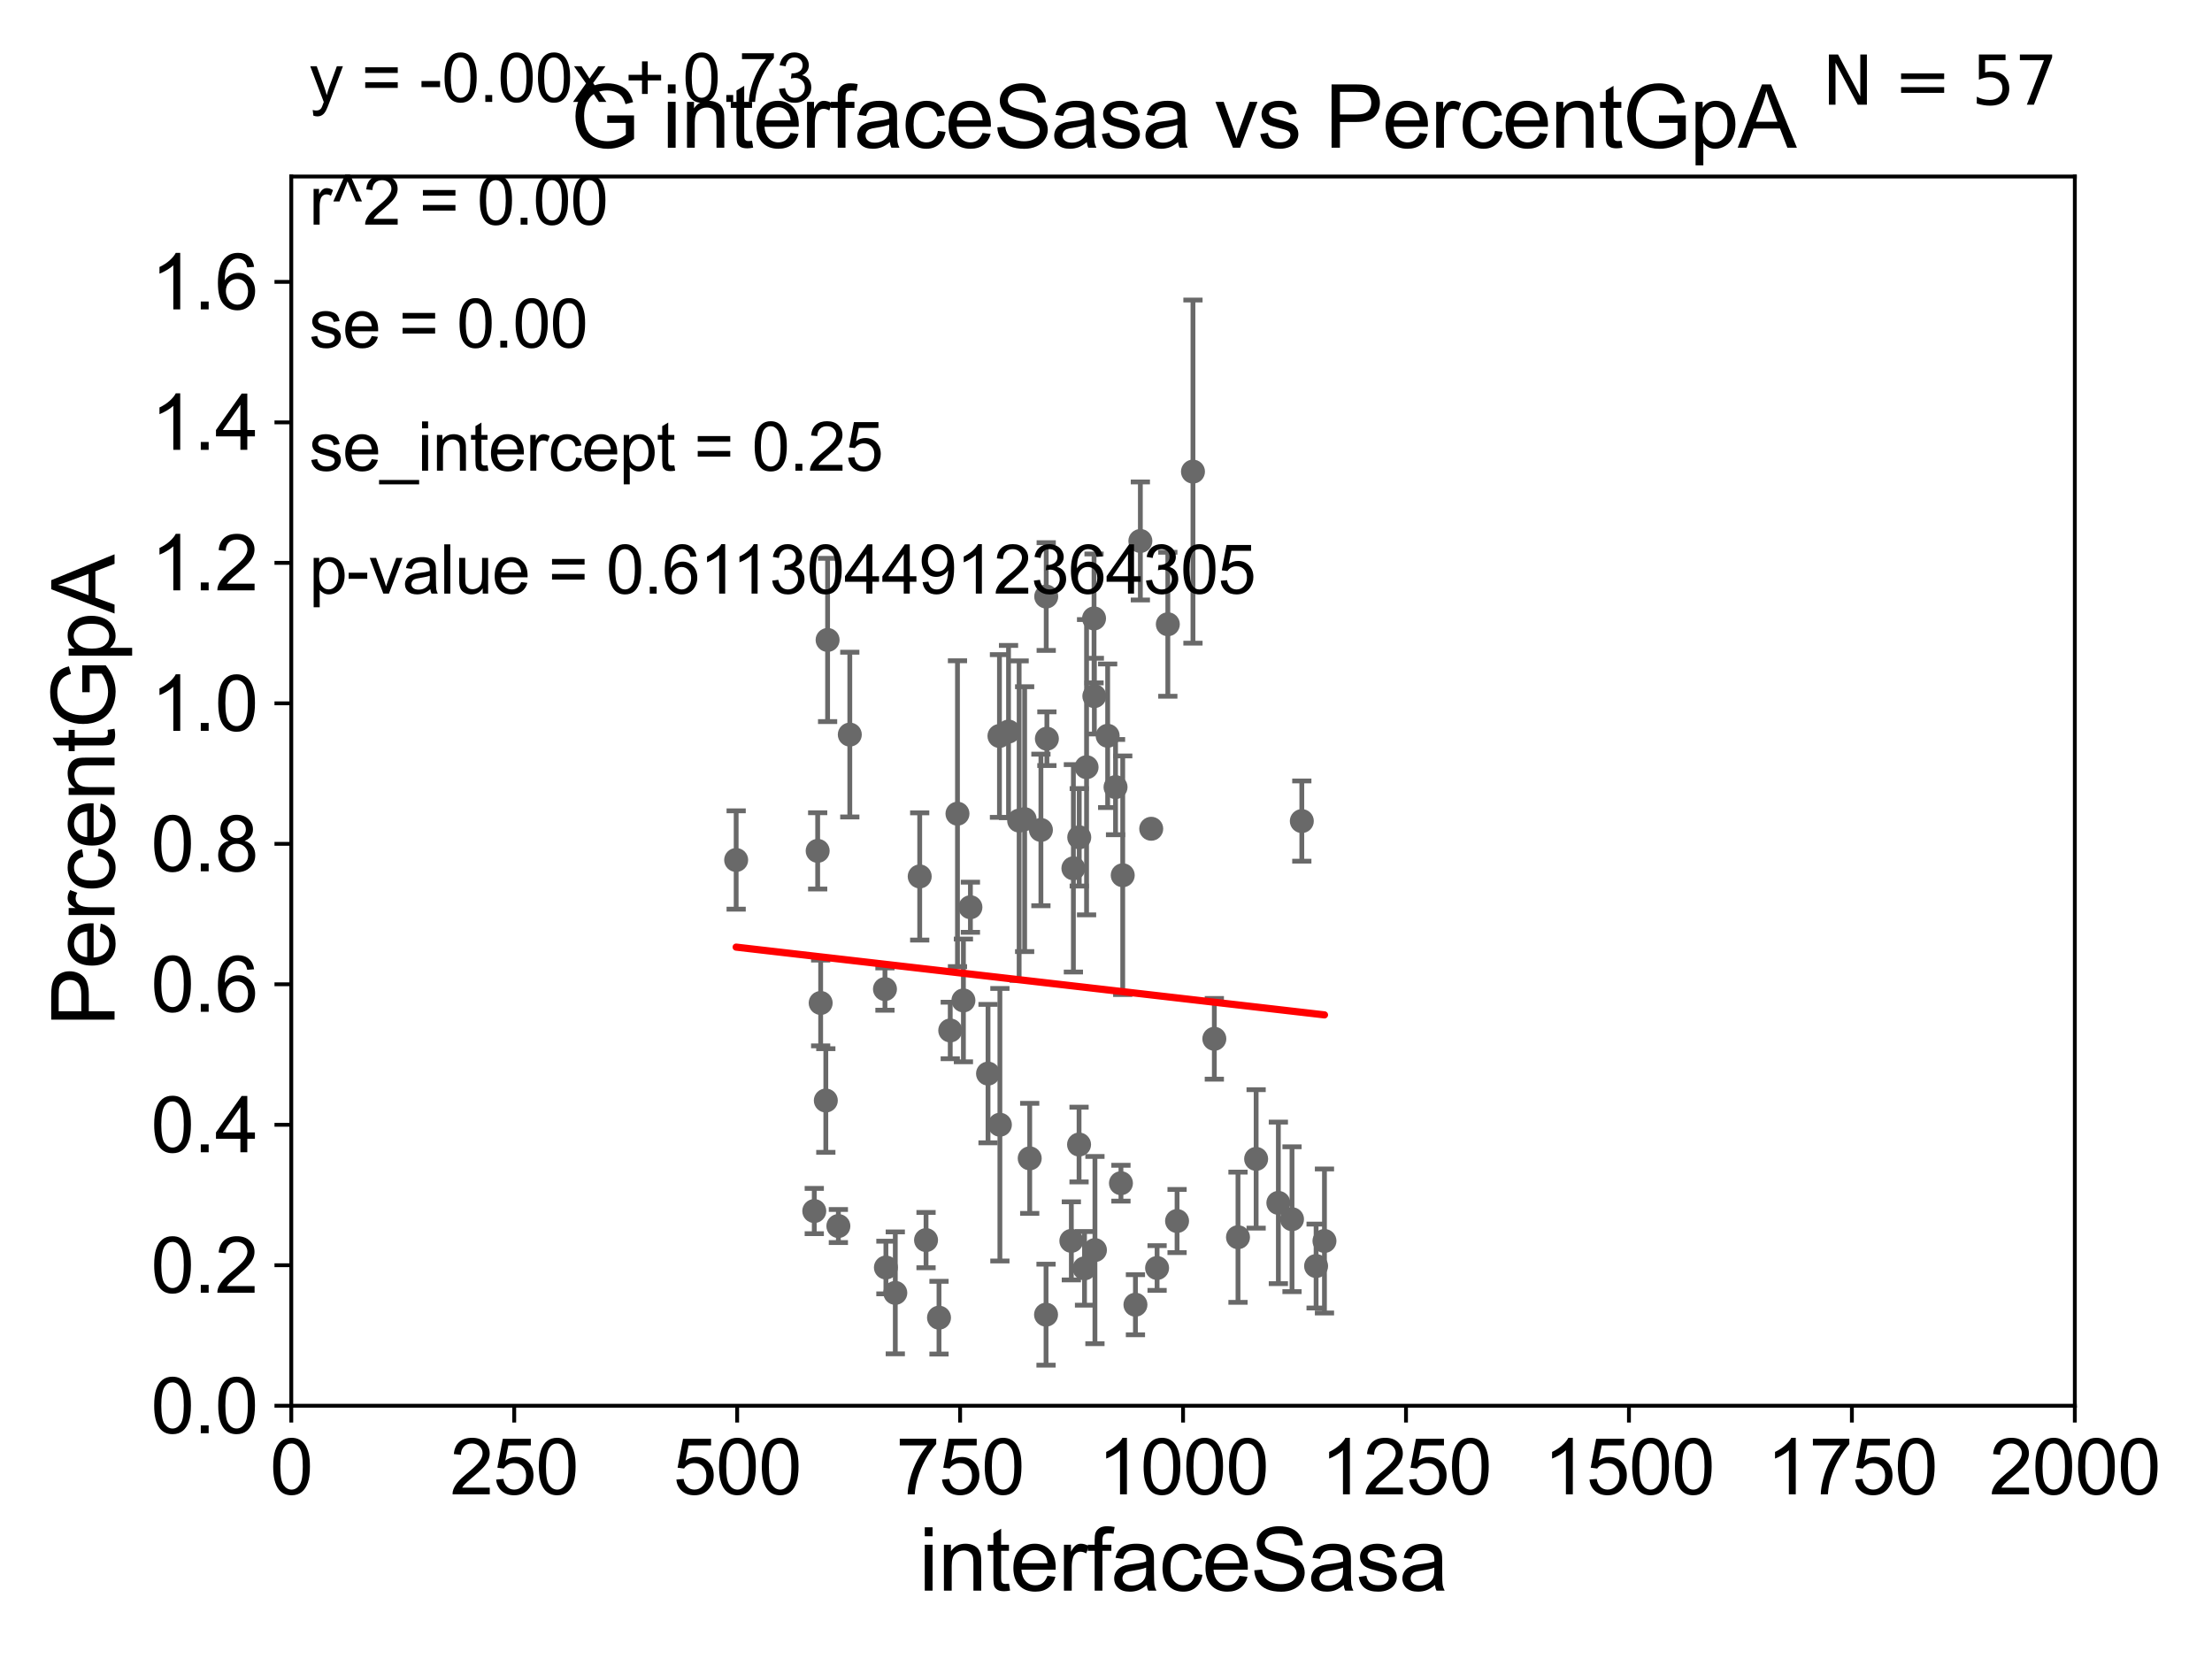 <?xml version="1.0" encoding="utf-8" standalone="no"?>
<!DOCTYPE svg PUBLIC "-//W3C//DTD SVG 1.1//EN"
  "http://www.w3.org/Graphics/SVG/1.1/DTD/svg11.dtd">
<svg xmlns:xlink="http://www.w3.org/1999/xlink" width="460.8pt" height="345.6pt" viewBox="0 0 460.8 345.6" xmlns="http://www.w3.org/2000/svg" version="1.1">
 <defs>
  <style type="text/css">*{stroke-linejoin: round; stroke-linecap: butt}</style>
 </defs>
 <g id="figure_1">
  <g id="patch_1">
   <path d="M 0 345.6 
L 460.8 345.6 
L 460.8 0 
L 0 0 
z
" style="fill: #ffffff"/>
  </g>
  <g id="axes_1">
   <g id="patch_2">
    <path d="M 60.68 292.84 
L 432.225 292.84 
L 432.225 36.775 
L 60.68 36.775 
z
" style="fill: #ffffff"/>
   </g>
   <g id="PathCollection_1">
    <defs>
     <path id="macc2c23f1b" d="M 0 1.118 
C 0.297 1.118 0.581 1 0.791 0.791 
C 1 0.581 1.118 0.297 1.118 0 
C 1.118 -0.297 1 -0.581 0.791 -0.791 
C 0.581 -1 0.297 -1.118 0 -1.118 
C -0.297 -1.118 -0.581 -1 -0.791 -0.791 
C -1 -0.581 -1.118 -0.297 -1.118 0 
C -1.118 0.297 -1 0.581 -0.791 0.791 
C -0.581 1 -0.297 1.118 0 1.118 
z
" style="stroke: #696969"/>
    </defs>
    <g clip-path="url(#p69ea4429a9)">
     <use xlink:href="#macc2c23f1b" x="218.085" y="153.884" style="fill: #696969; stroke: #696969"/>
     <use xlink:href="#macc2c23f1b" x="225.925" y="264.219" style="fill: #696969; stroke: #696969"/>
     <use xlink:href="#macc2c23f1b" x="172.405" y="133.316" style="fill: #696969; stroke: #696969"/>
     <use xlink:href="#macc2c23f1b" x="153.356" y="179.153" style="fill: #696969; stroke: #696969"/>
     <use xlink:href="#macc2c23f1b" x="223.608" y="180.884" style="fill: #696969; stroke: #696969"/>
     <use xlink:href="#macc2c23f1b" x="257.896" y="257.735" style="fill: #696969; stroke: #696969"/>
     <use xlink:href="#macc2c23f1b" x="192.911" y="258.335" style="fill: #696969; stroke: #696969"/>
     <use xlink:href="#macc2c23f1b" x="212.306" y="170.946" style="fill: #696969; stroke: #696969"/>
     <use xlink:href="#macc2c23f1b" x="223.181" y="258.495" style="fill: #696969; stroke: #696969"/>
     <use xlink:href="#macc2c23f1b" x="217.91" y="273.868" style="fill: #696969; stroke: #696969"/>
     <use xlink:href="#macc2c23f1b" x="195.612" y="274.495" style="fill: #696969; stroke: #696969"/>
     <use xlink:href="#macc2c23f1b" x="197.953" y="214.664" style="fill: #696969; stroke: #696969"/>
     <use xlink:href="#macc2c23f1b" x="172.034" y="229.259" style="fill: #696969; stroke: #696969"/>
     <use xlink:href="#macc2c23f1b" x="237.558" y="112.694" style="fill: #696969; stroke: #696969"/>
     <use xlink:href="#macc2c23f1b" x="232.388" y="163.969" style="fill: #696969; stroke: #696969"/>
     <use xlink:href="#macc2c23f1b" x="170.336" y="177.251" style="fill: #696969; stroke: #696969"/>
     <use xlink:href="#macc2c23f1b" x="216.842" y="172.893" style="fill: #696969; stroke: #696969"/>
     <use xlink:href="#macc2c23f1b" x="169.628" y="252.283" style="fill: #696969; stroke: #696969"/>
     <use xlink:href="#macc2c23f1b" x="213.452" y="170.644" style="fill: #696969; stroke: #696969"/>
     <use xlink:href="#macc2c23f1b" x="226.352" y="159.824" style="fill: #696969; stroke: #696969"/>
     <use xlink:href="#macc2c23f1b" x="200.697" y="208.407" style="fill: #696969; stroke: #696969"/>
     <use xlink:href="#macc2c23f1b" x="202.155" y="188.992" style="fill: #696969; stroke: #696969"/>
     <use xlink:href="#macc2c23f1b" x="236.532" y="271.795" style="fill: #696969; stroke: #696969"/>
     <use xlink:href="#macc2c23f1b" x="199.461" y="169.507" style="fill: #696969; stroke: #696969"/>
     <use xlink:href="#macc2c23f1b" x="177.029" y="153.029" style="fill: #696969; stroke: #696969"/>
     <use xlink:href="#macc2c23f1b" x="170.96" y="208.938" style="fill: #696969; stroke: #696969"/>
     <use xlink:href="#macc2c23f1b" x="205.826" y="223.65" style="fill: #696969; stroke: #696969"/>
     <use xlink:href="#macc2c23f1b" x="261.675" y="241.421" style="fill: #696969; stroke: #696969"/>
     <use xlink:href="#macc2c23f1b" x="184.354" y="206.043" style="fill: #696969; stroke: #696969"/>
     <use xlink:href="#macc2c23f1b" x="217.946" y="124.27" style="fill: #696969; stroke: #696969"/>
     <use xlink:href="#macc2c23f1b" x="266.306" y="250.581" style="fill: #696969; stroke: #696969"/>
     <use xlink:href="#macc2c23f1b" x="208.206" y="153.321" style="fill: #696969; stroke: #696969"/>
     <use xlink:href="#macc2c23f1b" x="227.972" y="145.017" style="fill: #696969; stroke: #696969"/>
     <use xlink:href="#macc2c23f1b" x="239.819" y="172.647" style="fill: #696969; stroke: #696969"/>
     <use xlink:href="#macc2c23f1b" x="271.192" y="171.046" style="fill: #696969; stroke: #696969"/>
     <use xlink:href="#macc2c23f1b" x="233.885" y="182.332" style="fill: #696969; stroke: #696969"/>
     <use xlink:href="#macc2c23f1b" x="174.648" y="255.406" style="fill: #696969; stroke: #696969"/>
     <use xlink:href="#macc2c23f1b" x="243.28" y="130.045" style="fill: #696969; stroke: #696969"/>
     <use xlink:href="#macc2c23f1b" x="248.516" y="98.244" style="fill: #696969; stroke: #696969"/>
     <use xlink:href="#macc2c23f1b" x="252.968" y="216.4" style="fill: #696969; stroke: #696969"/>
     <use xlink:href="#macc2c23f1b" x="269.15" y="253.981" style="fill: #696969; stroke: #696969"/>
     <use xlink:href="#macc2c23f1b" x="275.91" y="258.516" style="fill: #696969; stroke: #696969"/>
     <use xlink:href="#macc2c23f1b" x="186.507" y="269.331" style="fill: #696969; stroke: #696969"/>
     <use xlink:href="#macc2c23f1b" x="230.745" y="153.276" style="fill: #696969; stroke: #696969"/>
     <use xlink:href="#macc2c23f1b" x="241.043" y="264.146" style="fill: #696969; stroke: #696969"/>
     <use xlink:href="#macc2c23f1b" x="245.204" y="254.36" style="fill: #696969; stroke: #696969"/>
     <use xlink:href="#macc2c23f1b" x="228.096" y="260.415" style="fill: #696969; stroke: #696969"/>
     <use xlink:href="#macc2c23f1b" x="191.592" y="182.58" style="fill: #696969; stroke: #696969"/>
     <use xlink:href="#macc2c23f1b" x="210.095" y="152.4" style="fill: #696969; stroke: #696969"/>
     <use xlink:href="#macc2c23f1b" x="208.295" y="234.3" style="fill: #696969; stroke: #696969"/>
     <use xlink:href="#macc2c23f1b" x="274.168" y="263.739" style="fill: #696969; stroke: #696969"/>
     <use xlink:href="#macc2c23f1b" x="224.786" y="238.43" style="fill: #696969; stroke: #696969"/>
     <use xlink:href="#macc2c23f1b" x="224.827" y="174.428" style="fill: #696969; stroke: #696969"/>
     <use xlink:href="#macc2c23f1b" x="227.909" y="128.83" style="fill: #696969; stroke: #696969"/>
     <use xlink:href="#macc2c23f1b" x="233.513" y="246.482" style="fill: #696969; stroke: #696969"/>
     <use xlink:href="#macc2c23f1b" x="184.551" y="264.045" style="fill: #696969; stroke: #696969"/>
     <use xlink:href="#macc2c23f1b" x="214.509" y="241.307" style="fill: #696969; stroke: #696969"/>
    </g>
   </g>
   <g id="matplotlib.axis_1">
    <g id="xtick_1">
     <g id="line2d_1">
      <defs>
       <path id="mb67a303970" d="M 0 0 
L 0 3.5 
" style="stroke: #000000; stroke-width: 0.8"/>
      </defs>
      <g>
       <use xlink:href="#mb67a303970" x="60.68" y="292.84" style="stroke: #000000; stroke-width: 0.8"/>
      </g>
     </g>
     <g id="text_1">
      <!-- 0 -->
      <g transform="translate(56.231 311.293)scale(0.16 -0.16)">
       <defs>
        <path id="ArialMT-30" d="M 266 2259 
Q 266 3072 433 3567 
Q 600 4063 929 4331 
Q 1259 4600 1759 4600 
Q 2128 4600 2406 4451 
Q 2684 4303 2865 4023 
Q 3047 3744 3150 3342 
Q 3253 2941 3253 2259 
Q 3253 1453 3087 958 
Q 2922 463 2592 192 
Q 2263 -78 1759 -78 
Q 1097 -78 719 397 
Q 266 969 266 2259 
z
M 844 2259 
Q 844 1131 1108 757 
Q 1372 384 1759 384 
Q 2147 384 2411 759 
Q 2675 1134 2675 2259 
Q 2675 3391 2411 3762 
Q 2147 4134 1753 4134 
Q 1366 4134 1134 3806 
Q 844 3388 844 2259 
z
" transform="scale(0.016)"/>
       </defs>
       <use xlink:href="#ArialMT-30"/>
      </g>
     </g>
    </g>
    <g id="xtick_2">
     <g id="line2d_2">
      <g>
       <use xlink:href="#mb67a303970" x="107.123" y="292.84" style="stroke: #000000; stroke-width: 0.8"/>
      </g>
     </g>
     <g id="text_2">
      <!-- 250 -->
      <g transform="translate(93.777 311.293)scale(0.16 -0.16)">
       <defs>
        <path id="ArialMT-32" d="M 3222 541 
L 3222 0 
L 194 0 
Q 188 203 259 391 
Q 375 700 629 1000 
Q 884 1300 1366 1694 
Q 2113 2306 2375 2664 
Q 2638 3022 2638 3341 
Q 2638 3675 2398 3904 
Q 2159 4134 1775 4134 
Q 1369 4134 1125 3890 
Q 881 3647 878 3216 
L 300 3275 
Q 359 3922 746 4261 
Q 1134 4600 1788 4600 
Q 2447 4600 2831 4234 
Q 3216 3869 3216 3328 
Q 3216 3053 3103 2787 
Q 2991 2522 2730 2228 
Q 2469 1934 1863 1422 
Q 1356 997 1212 845 
Q 1069 694 975 541 
L 3222 541 
z
" transform="scale(0.016)"/>
        <path id="ArialMT-35" d="M 266 1200 
L 856 1250 
Q 922 819 1161 601 
Q 1400 384 1738 384 
Q 2144 384 2425 690 
Q 2706 997 2706 1503 
Q 2706 1984 2436 2262 
Q 2166 2541 1728 2541 
Q 1456 2541 1237 2417 
Q 1019 2294 894 2097 
L 366 2166 
L 809 4519 
L 3088 4519 
L 3088 3981 
L 1259 3981 
L 1013 2750 
Q 1425 3038 1878 3038 
Q 2478 3038 2890 2622 
Q 3303 2206 3303 1553 
Q 3303 931 2941 478 
Q 2500 -78 1738 -78 
Q 1113 -78 717 272 
Q 322 622 266 1200 
z
" transform="scale(0.016)"/>
       </defs>
       <use xlink:href="#ArialMT-32"/>
       <use xlink:href="#ArialMT-35" x="55.615"/>
       <use xlink:href="#ArialMT-30" x="111.23"/>
      </g>
     </g>
    </g>
    <g id="xtick_3">
     <g id="line2d_3">
      <g>
       <use xlink:href="#mb67a303970" x="153.566" y="292.84" style="stroke: #000000; stroke-width: 0.8"/>
      </g>
     </g>
     <g id="text_3">
      <!-- 500 -->
      <g transform="translate(140.22 311.293)scale(0.16 -0.16)">
       <use xlink:href="#ArialMT-35"/>
       <use xlink:href="#ArialMT-30" x="55.615"/>
       <use xlink:href="#ArialMT-30" x="111.23"/>
      </g>
     </g>
    </g>
    <g id="xtick_4">
     <g id="line2d_4">
      <g>
       <use xlink:href="#mb67a303970" x="200.009" y="292.84" style="stroke: #000000; stroke-width: 0.8"/>
      </g>
     </g>
     <g id="text_4">
      <!-- 750 -->
      <g transform="translate(186.663 311.293)scale(0.16 -0.16)">
       <defs>
        <path id="ArialMT-37" d="M 303 3981 
L 303 4522 
L 3269 4522 
L 3269 4084 
Q 2831 3619 2401 2847 
Q 1972 2075 1738 1259 
Q 1569 684 1522 0 
L 944 0 
Q 953 541 1156 1306 
Q 1359 2072 1739 2783 
Q 2119 3494 2547 3981 
L 303 3981 
z
" transform="scale(0.016)"/>
       </defs>
       <use xlink:href="#ArialMT-37"/>
       <use xlink:href="#ArialMT-35" x="55.615"/>
       <use xlink:href="#ArialMT-30" x="111.23"/>
      </g>
     </g>
    </g>
    <g id="xtick_5">
     <g id="line2d_5">
      <g>
       <use xlink:href="#mb67a303970" x="246.452" y="292.84" style="stroke: #000000; stroke-width: 0.8"/>
      </g>
     </g>
     <g id="text_5">
      <!-- 1000 -->
      <g transform="translate(228.657 311.293)scale(0.16 -0.16)">
       <defs>
        <path id="ArialMT-31" d="M 2384 0 
L 1822 0 
L 1822 3584 
Q 1619 3391 1289 3197 
Q 959 3003 697 2906 
L 697 3450 
Q 1169 3672 1522 3987 
Q 1875 4303 2022 4600 
L 2384 4600 
L 2384 0 
z
" transform="scale(0.016)"/>
       </defs>
       <use xlink:href="#ArialMT-31"/>
       <use xlink:href="#ArialMT-30" x="55.615"/>
       <use xlink:href="#ArialMT-30" x="111.23"/>
       <use xlink:href="#ArialMT-30" x="166.846"/>
      </g>
     </g>
    </g>
    <g id="xtick_6">
     <g id="line2d_6">
      <g>
       <use xlink:href="#mb67a303970" x="292.896" y="292.84" style="stroke: #000000; stroke-width: 0.8"/>
      </g>
     </g>
     <g id="text_6">
      <!-- 1250 -->
      <g transform="translate(275.101 311.293)scale(0.16 -0.16)">
       <use xlink:href="#ArialMT-31"/>
       <use xlink:href="#ArialMT-32" x="55.615"/>
       <use xlink:href="#ArialMT-35" x="111.23"/>
       <use xlink:href="#ArialMT-30" x="166.846"/>
      </g>
     </g>
    </g>
    <g id="xtick_7">
     <g id="line2d_7">
      <g>
       <use xlink:href="#mb67a303970" x="339.339" y="292.84" style="stroke: #000000; stroke-width: 0.8"/>
      </g>
     </g>
     <g id="text_7">
      <!-- 1500 -->
      <g transform="translate(321.544 311.293)scale(0.16 -0.16)">
       <use xlink:href="#ArialMT-31"/>
       <use xlink:href="#ArialMT-35" x="55.615"/>
       <use xlink:href="#ArialMT-30" x="111.23"/>
       <use xlink:href="#ArialMT-30" x="166.846"/>
      </g>
     </g>
    </g>
    <g id="xtick_8">
     <g id="line2d_8">
      <g>
       <use xlink:href="#mb67a303970" x="385.782" y="292.84" style="stroke: #000000; stroke-width: 0.8"/>
      </g>
     </g>
     <g id="text_8">
      <!-- 1750 -->
      <g transform="translate(367.987 311.293)scale(0.16 -0.16)">
       <use xlink:href="#ArialMT-31"/>
       <use xlink:href="#ArialMT-37" x="55.615"/>
       <use xlink:href="#ArialMT-35" x="111.23"/>
       <use xlink:href="#ArialMT-30" x="166.846"/>
      </g>
     </g>
    </g>
    <g id="xtick_9">
     <g id="line2d_9">
      <g>
       <use xlink:href="#mb67a303970" x="432.225" y="292.84" style="stroke: #000000; stroke-width: 0.8"/>
      </g>
     </g>
     <g id="text_9">
      <!-- 2000 -->
      <g transform="translate(414.43 311.293)scale(0.16 -0.16)">
       <use xlink:href="#ArialMT-32"/>
       <use xlink:href="#ArialMT-30" x="55.615"/>
       <use xlink:href="#ArialMT-30" x="111.23"/>
       <use xlink:href="#ArialMT-30" x="166.846"/>
      </g>
     </g>
    </g>
    <g id="text_10">
     <!-- interfaceSasa -->
     <g transform="translate(191.423 331.357)scale(0.18 -0.18)">
      <defs>
       <path id="ArialMT-69" d="M 425 3934 
L 425 4581 
L 988 4581 
L 988 3934 
L 425 3934 
z
M 425 0 
L 425 3319 
L 988 3319 
L 988 0 
L 425 0 
z
" transform="scale(0.016)"/>
       <path id="ArialMT-6e" d="M 422 0 
L 422 3319 
L 928 3319 
L 928 2847 
Q 1294 3394 1984 3394 
Q 2284 3394 2536 3286 
Q 2788 3178 2913 3003 
Q 3038 2828 3088 2588 
Q 3119 2431 3119 2041 
L 3119 0 
L 2556 0 
L 2556 2019 
Q 2556 2363 2490 2533 
Q 2425 2703 2258 2804 
Q 2091 2906 1866 2906 
Q 1506 2906 1245 2678 
Q 984 2450 984 1813 
L 984 0 
L 422 0 
z
" transform="scale(0.016)"/>
       <path id="ArialMT-74" d="M 1650 503 
L 1731 6 
Q 1494 -44 1306 -44 
Q 1000 -44 831 53 
Q 663 150 594 308 
Q 525 466 525 972 
L 525 2881 
L 113 2881 
L 113 3319 
L 525 3319 
L 525 4141 
L 1084 4478 
L 1084 3319 
L 1650 3319 
L 1650 2881 
L 1084 2881 
L 1084 941 
Q 1084 700 1114 631 
Q 1144 563 1211 522 
Q 1278 481 1403 481 
Q 1497 481 1650 503 
z
" transform="scale(0.016)"/>
       <path id="ArialMT-65" d="M 2694 1069 
L 3275 997 
Q 3138 488 2766 206 
Q 2394 -75 1816 -75 
Q 1088 -75 661 373 
Q 234 822 234 1631 
Q 234 2469 665 2931 
Q 1097 3394 1784 3394 
Q 2450 3394 2872 2941 
Q 3294 2488 3294 1666 
Q 3294 1616 3291 1516 
L 816 1516 
Q 847 969 1125 678 
Q 1403 388 1819 388 
Q 2128 388 2347 550 
Q 2566 713 2694 1069 
z
M 847 1978 
L 2700 1978 
Q 2663 2397 2488 2606 
Q 2219 2931 1791 2931 
Q 1403 2931 1139 2672 
Q 875 2413 847 1978 
z
" transform="scale(0.016)"/>
       <path id="ArialMT-72" d="M 416 0 
L 416 3319 
L 922 3319 
L 922 2816 
Q 1116 3169 1280 3281 
Q 1444 3394 1641 3394 
Q 1925 3394 2219 3213 
L 2025 2691 
Q 1819 2813 1613 2813 
Q 1428 2813 1281 2702 
Q 1134 2591 1072 2394 
Q 978 2094 978 1738 
L 978 0 
L 416 0 
z
" transform="scale(0.016)"/>
       <path id="ArialMT-66" d="M 556 0 
L 556 2881 
L 59 2881 
L 59 3319 
L 556 3319 
L 556 3672 
Q 556 4006 616 4169 
Q 697 4388 901 4523 
Q 1106 4659 1475 4659 
Q 1713 4659 2000 4603 
L 1916 4113 
Q 1741 4144 1584 4144 
Q 1328 4144 1222 4034 
Q 1116 3925 1116 3625 
L 1116 3319 
L 1763 3319 
L 1763 2881 
L 1116 2881 
L 1116 0 
L 556 0 
z
" transform="scale(0.016)"/>
       <path id="ArialMT-61" d="M 2588 409 
Q 2275 144 1986 34 
Q 1697 -75 1366 -75 
Q 819 -75 525 192 
Q 231 459 231 875 
Q 231 1119 342 1320 
Q 453 1522 633 1644 
Q 813 1766 1038 1828 
Q 1203 1872 1538 1913 
Q 2219 1994 2541 2106 
Q 2544 2222 2544 2253 
Q 2544 2597 2384 2738 
Q 2169 2928 1744 2928 
Q 1347 2928 1158 2789 
Q 969 2650 878 2297 
L 328 2372 
Q 403 2725 575 2942 
Q 747 3159 1072 3276 
Q 1397 3394 1825 3394 
Q 2250 3394 2515 3294 
Q 2781 3194 2906 3042 
Q 3031 2891 3081 2659 
Q 3109 2516 3109 2141 
L 3109 1391 
Q 3109 606 3145 398 
Q 3181 191 3288 0 
L 2700 0 
Q 2613 175 2588 409 
z
M 2541 1666 
Q 2234 1541 1622 1453 
Q 1275 1403 1131 1340 
Q 988 1278 909 1158 
Q 831 1038 831 891 
Q 831 666 1001 516 
Q 1172 366 1500 366 
Q 1825 366 2078 508 
Q 2331 650 2450 897 
Q 2541 1088 2541 1459 
L 2541 1666 
z
" transform="scale(0.016)"/>
       <path id="ArialMT-63" d="M 2588 1216 
L 3141 1144 
Q 3050 572 2676 248 
Q 2303 -75 1759 -75 
Q 1078 -75 664 370 
Q 250 816 250 1647 
Q 250 2184 428 2587 
Q 606 2991 970 3192 
Q 1334 3394 1763 3394 
Q 2303 3394 2647 3120 
Q 2991 2847 3088 2344 
L 2541 2259 
Q 2463 2594 2264 2762 
Q 2066 2931 1784 2931 
Q 1359 2931 1093 2626 
Q 828 2322 828 1663 
Q 828 994 1084 691 
Q 1341 388 1753 388 
Q 2084 388 2306 591 
Q 2528 794 2588 1216 
z
" transform="scale(0.016)"/>
       <path id="ArialMT-53" d="M 288 1472 
L 859 1522 
Q 900 1178 1048 958 
Q 1197 738 1509 602 
Q 1822 466 2213 466 
Q 2559 466 2825 569 
Q 3091 672 3220 851 
Q 3350 1031 3350 1244 
Q 3350 1459 3225 1620 
Q 3100 1781 2813 1891 
Q 2628 1963 1997 2114 
Q 1366 2266 1113 2400 
Q 784 2572 623 2826 
Q 463 3081 463 3397 
Q 463 3744 659 4045 
Q 856 4347 1234 4503 
Q 1613 4659 2075 4659 
Q 2584 4659 2973 4495 
Q 3363 4331 3572 4012 
Q 3781 3694 3797 3291 
L 3216 3247 
Q 3169 3681 2898 3903 
Q 2628 4125 2100 4125 
Q 1550 4125 1298 3923 
Q 1047 3722 1047 3438 
Q 1047 3191 1225 3031 
Q 1400 2872 2139 2705 
Q 2878 2538 3153 2413 
Q 3553 2228 3743 1945 
Q 3934 1663 3934 1294 
Q 3934 928 3725 604 
Q 3516 281 3123 101 
Q 2731 -78 2241 -78 
Q 1619 -78 1198 103 
Q 778 284 539 648 
Q 300 1013 288 1472 
z
" transform="scale(0.016)"/>
       <path id="ArialMT-73" d="M 197 991 
L 753 1078 
Q 800 744 1014 566 
Q 1228 388 1613 388 
Q 2000 388 2187 545 
Q 2375 703 2375 916 
Q 2375 1106 2209 1216 
Q 2094 1291 1634 1406 
Q 1016 1563 777 1677 
Q 538 1791 414 1992 
Q 291 2194 291 2438 
Q 291 2659 392 2848 
Q 494 3038 669 3163 
Q 800 3259 1026 3326 
Q 1253 3394 1513 3394 
Q 1903 3394 2198 3281 
Q 2494 3169 2634 2976 
Q 2775 2784 2828 2463 
L 2278 2388 
Q 2241 2644 2061 2787 
Q 1881 2931 1553 2931 
Q 1166 2931 1000 2803 
Q 834 2675 834 2503 
Q 834 2394 903 2306 
Q 972 2216 1119 2156 
Q 1203 2125 1616 2013 
Q 2213 1853 2448 1751 
Q 2684 1650 2818 1456 
Q 2953 1263 2953 975 
Q 2953 694 2789 445 
Q 2625 197 2315 61 
Q 2006 -75 1616 -75 
Q 969 -75 630 194 
Q 291 463 197 991 
z
" transform="scale(0.016)"/>
      </defs>
      <use xlink:href="#ArialMT-69"/>
      <use xlink:href="#ArialMT-6e" x="22.217"/>
      <use xlink:href="#ArialMT-74" x="77.832"/>
      <use xlink:href="#ArialMT-65" x="105.615"/>
      <use xlink:href="#ArialMT-72" x="161.23"/>
      <use xlink:href="#ArialMT-66" x="194.531"/>
      <use xlink:href="#ArialMT-61" x="222.314"/>
      <use xlink:href="#ArialMT-63" x="277.93"/>
      <use xlink:href="#ArialMT-65" x="327.93"/>
      <use xlink:href="#ArialMT-53" x="383.545"/>
      <use xlink:href="#ArialMT-61" x="450.244"/>
      <use xlink:href="#ArialMT-73" x="505.859"/>
      <use xlink:href="#ArialMT-61" x="555.859"/>
     </g>
    </g>
   </g>
   <g id="matplotlib.axis_2">
    <g id="ytick_1">
     <g id="line2d_10">
      <defs>
       <path id="m2bf6005d9c" d="M 0 0 
L -3.5 0 
" style="stroke: #000000; stroke-width: 0.8"/>
      </defs>
      <g>
       <use xlink:href="#m2bf6005d9c" x="60.68" y="292.84" style="stroke: #000000; stroke-width: 0.8"/>
      </g>
     </g>
     <g id="text_11">
      <!-- 0.0 -->
      <g transform="translate(31.44 298.566)scale(0.16 -0.16)">
       <defs>
        <path id="ArialMT-2e" d="M 581 0 
L 581 641 
L 1222 641 
L 1222 0 
L 581 0 
z
" transform="scale(0.016)"/>
       </defs>
       <use xlink:href="#ArialMT-30"/>
       <use xlink:href="#ArialMT-2e" x="55.615"/>
       <use xlink:href="#ArialMT-30" x="83.398"/>
      </g>
     </g>
    </g>
    <g id="ytick_2">
     <g id="line2d_11">
      <g>
       <use xlink:href="#m2bf6005d9c" x="60.68" y="263.575" style="stroke: #000000; stroke-width: 0.8"/>
      </g>
     </g>
     <g id="text_12">
      <!-- 0.2 -->
      <g transform="translate(31.44 269.302)scale(0.16 -0.16)">
       <use xlink:href="#ArialMT-30"/>
       <use xlink:href="#ArialMT-2e" x="55.615"/>
       <use xlink:href="#ArialMT-32" x="83.398"/>
      </g>
     </g>
    </g>
    <g id="ytick_3">
     <g id="line2d_12">
      <g>
       <use xlink:href="#m2bf6005d9c" x="60.68" y="234.311" style="stroke: #000000; stroke-width: 0.8"/>
      </g>
     </g>
     <g id="text_13">
      <!-- 0.4 -->
      <g transform="translate(31.44 240.037)scale(0.16 -0.16)">
       <defs>
        <path id="ArialMT-34" d="M 2069 0 
L 2069 1097 
L 81 1097 
L 81 1613 
L 2172 4581 
L 2631 4581 
L 2631 1613 
L 3250 1613 
L 3250 1097 
L 2631 1097 
L 2631 0 
L 2069 0 
z
M 2069 1613 
L 2069 3678 
L 634 1613 
L 2069 1613 
z
" transform="scale(0.016)"/>
       </defs>
       <use xlink:href="#ArialMT-30"/>
       <use xlink:href="#ArialMT-2e" x="55.615"/>
       <use xlink:href="#ArialMT-34" x="83.398"/>
      </g>
     </g>
    </g>
    <g id="ytick_4">
     <g id="line2d_13">
      <g>
       <use xlink:href="#m2bf6005d9c" x="60.68" y="205.046" style="stroke: #000000; stroke-width: 0.8"/>
      </g>
     </g>
     <g id="text_14">
      <!-- 0.6 -->
      <g transform="translate(31.44 210.772)scale(0.16 -0.16)">
       <defs>
        <path id="ArialMT-36" d="M 3184 3459 
L 2625 3416 
Q 2550 3747 2413 3897 
Q 2184 4138 1850 4138 
Q 1581 4138 1378 3988 
Q 1113 3794 959 3422 
Q 806 3050 800 2363 
Q 1003 2672 1297 2822 
Q 1591 2972 1913 2972 
Q 2475 2972 2870 2558 
Q 3266 2144 3266 1488 
Q 3266 1056 3080 686 
Q 2894 316 2569 119 
Q 2244 -78 1831 -78 
Q 1128 -78 684 439 
Q 241 956 241 2144 
Q 241 3472 731 4075 
Q 1159 4600 1884 4600 
Q 2425 4600 2770 4297 
Q 3116 3994 3184 3459 
z
M 888 1484 
Q 888 1194 1011 928 
Q 1134 663 1356 523 
Q 1578 384 1822 384 
Q 2178 384 2434 671 
Q 2691 959 2691 1453 
Q 2691 1928 2437 2201 
Q 2184 2475 1800 2475 
Q 1419 2475 1153 2201 
Q 888 1928 888 1484 
z
" transform="scale(0.016)"/>
       </defs>
       <use xlink:href="#ArialMT-30"/>
       <use xlink:href="#ArialMT-2e" x="55.615"/>
       <use xlink:href="#ArialMT-36" x="83.398"/>
      </g>
     </g>
    </g>
    <g id="ytick_5">
     <g id="line2d_14">
      <g>
       <use xlink:href="#m2bf6005d9c" x="60.68" y="175.782" style="stroke: #000000; stroke-width: 0.8"/>
      </g>
     </g>
     <g id="text_15">
      <!-- 0.8 -->
      <g transform="translate(31.44 181.508)scale(0.16 -0.16)">
       <defs>
        <path id="ArialMT-38" d="M 1131 2484 
Q 781 2613 612 2850 
Q 444 3088 444 3419 
Q 444 3919 803 4259 
Q 1163 4600 1759 4600 
Q 2359 4600 2725 4251 
Q 3091 3903 3091 3403 
Q 3091 3084 2923 2848 
Q 2756 2613 2416 2484 
Q 2838 2347 3058 2040 
Q 3278 1734 3278 1309 
Q 3278 722 2862 322 
Q 2447 -78 1769 -78 
Q 1091 -78 675 323 
Q 259 725 259 1325 
Q 259 1772 486 2073 
Q 713 2375 1131 2484 
z
M 1019 3438 
Q 1019 3113 1228 2906 
Q 1438 2700 1772 2700 
Q 2097 2700 2305 2904 
Q 2513 3109 2513 3406 
Q 2513 3716 2298 3927 
Q 2084 4138 1766 4138 
Q 1444 4138 1231 3931 
Q 1019 3725 1019 3438 
z
M 838 1322 
Q 838 1081 952 856 
Q 1066 631 1291 507 
Q 1516 384 1775 384 
Q 2178 384 2440 643 
Q 2703 903 2703 1303 
Q 2703 1709 2433 1975 
Q 2163 2241 1756 2241 
Q 1359 2241 1098 1978 
Q 838 1716 838 1322 
z
" transform="scale(0.016)"/>
       </defs>
       <use xlink:href="#ArialMT-30"/>
       <use xlink:href="#ArialMT-2e" x="55.615"/>
       <use xlink:href="#ArialMT-38" x="83.398"/>
      </g>
     </g>
    </g>
    <g id="ytick_6">
     <g id="line2d_15">
      <g>
       <use xlink:href="#m2bf6005d9c" x="60.68" y="146.517" style="stroke: #000000; stroke-width: 0.8"/>
      </g>
     </g>
     <g id="text_16">
      <!-- 1.0 -->
      <g transform="translate(31.44 152.243)scale(0.16 -0.16)">
       <use xlink:href="#ArialMT-31"/>
       <use xlink:href="#ArialMT-2e" x="55.615"/>
       <use xlink:href="#ArialMT-30" x="83.398"/>
      </g>
     </g>
    </g>
    <g id="ytick_7">
     <g id="line2d_16">
      <g>
       <use xlink:href="#m2bf6005d9c" x="60.68" y="117.252" style="stroke: #000000; stroke-width: 0.8"/>
      </g>
     </g>
     <g id="text_17">
      <!-- 1.2 -->
      <g transform="translate(31.44 122.979)scale(0.16 -0.16)">
       <use xlink:href="#ArialMT-31"/>
       <use xlink:href="#ArialMT-2e" x="55.615"/>
       <use xlink:href="#ArialMT-32" x="83.398"/>
      </g>
     </g>
    </g>
    <g id="ytick_8">
     <g id="line2d_17">
      <g>
       <use xlink:href="#m2bf6005d9c" x="60.68" y="87.988" style="stroke: #000000; stroke-width: 0.8"/>
      </g>
     </g>
     <g id="text_18">
      <!-- 1.4 -->
      <g transform="translate(31.44 93.714)scale(0.16 -0.16)">
       <use xlink:href="#ArialMT-31"/>
       <use xlink:href="#ArialMT-2e" x="55.615"/>
       <use xlink:href="#ArialMT-34" x="83.398"/>
      </g>
     </g>
    </g>
    <g id="ytick_9">
     <g id="line2d_18">
      <g>
       <use xlink:href="#m2bf6005d9c" x="60.68" y="58.723" style="stroke: #000000; stroke-width: 0.8"/>
      </g>
     </g>
     <g id="text_19">
      <!-- 1.6 -->
      <g transform="translate(31.44 64.45)scale(0.16 -0.16)">
       <use xlink:href="#ArialMT-31"/>
       <use xlink:href="#ArialMT-2e" x="55.615"/>
       <use xlink:href="#ArialMT-36" x="83.398"/>
      </g>
     </g>
    </g>
    <g id="text_20">
     <!-- PercentGpA -->
     <g transform="translate(23.863 213.831)rotate(-90)scale(0.18 -0.18)">
      <defs>
       <path id="ArialMT-50" d="M 494 0 
L 494 4581 
L 2222 4581 
Q 2678 4581 2919 4538 
Q 3256 4481 3484 4323 
Q 3713 4166 3852 3881 
Q 3991 3597 3991 3256 
Q 3991 2672 3619 2267 
Q 3247 1863 2275 1863 
L 1100 1863 
L 1100 0 
L 494 0 
z
M 1100 2403 
L 2284 2403 
Q 2872 2403 3119 2622 
Q 3366 2841 3366 3238 
Q 3366 3525 3220 3729 
Q 3075 3934 2838 4000 
Q 2684 4041 2272 4041 
L 1100 4041 
L 1100 2403 
z
" transform="scale(0.016)"/>
       <path id="ArialMT-47" d="M 2638 1797 
L 2638 2334 
L 4578 2338 
L 4578 638 
Q 4131 281 3656 101 
Q 3181 -78 2681 -78 
Q 2006 -78 1454 211 
Q 903 500 622 1047 
Q 341 1594 341 2269 
Q 341 2938 620 3517 
Q 900 4097 1425 4378 
Q 1950 4659 2634 4659 
Q 3131 4659 3532 4498 
Q 3934 4338 4162 4050 
Q 4391 3763 4509 3300 
L 3963 3150 
Q 3859 3500 3706 3700 
Q 3553 3900 3268 4020 
Q 2984 4141 2638 4141 
Q 2222 4141 1919 4014 
Q 1616 3888 1430 3681 
Q 1244 3475 1141 3228 
Q 966 2803 966 2306 
Q 966 1694 1177 1281 
Q 1388 869 1791 669 
Q 2194 469 2647 469 
Q 3041 469 3416 620 
Q 3791 772 3984 944 
L 3984 1797 
L 2638 1797 
z
" transform="scale(0.016)"/>
       <path id="ArialMT-70" d="M 422 -1272 
L 422 3319 
L 934 3319 
L 934 2888 
Q 1116 3141 1344 3267 
Q 1572 3394 1897 3394 
Q 2322 3394 2647 3175 
Q 2972 2956 3137 2557 
Q 3303 2159 3303 1684 
Q 3303 1175 3120 767 
Q 2938 359 2589 142 
Q 2241 -75 1856 -75 
Q 1575 -75 1351 44 
Q 1128 163 984 344 
L 984 -1272 
L 422 -1272 
z
M 931 1641 
Q 931 1000 1190 694 
Q 1450 388 1819 388 
Q 2194 388 2461 705 
Q 2728 1022 2728 1688 
Q 2728 2322 2467 2637 
Q 2206 2953 1844 2953 
Q 1484 2953 1207 2617 
Q 931 2281 931 1641 
z
" transform="scale(0.016)"/>
       <path id="ArialMT-41" d="M -9 0 
L 1750 4581 
L 2403 4581 
L 4278 0 
L 3588 0 
L 3053 1388 
L 1138 1388 
L 634 0 
L -9 0 
z
M 1313 1881 
L 2866 1881 
L 2388 3150 
Q 2169 3728 2063 4100 
Q 1975 3659 1816 3225 
L 1313 1881 
z
" transform="scale(0.016)"/>
      </defs>
      <use xlink:href="#ArialMT-50"/>
      <use xlink:href="#ArialMT-65" x="66.699"/>
      <use xlink:href="#ArialMT-72" x="122.314"/>
      <use xlink:href="#ArialMT-63" x="155.615"/>
      <use xlink:href="#ArialMT-65" x="205.615"/>
      <use xlink:href="#ArialMT-6e" x="261.23"/>
      <use xlink:href="#ArialMT-74" x="316.846"/>
      <use xlink:href="#ArialMT-47" x="344.629"/>
      <use xlink:href="#ArialMT-70" x="422.412"/>
      <use xlink:href="#ArialMT-41" x="478.027"/>
     </g>
    </g>
   </g>
   <g id="LineCollection_1">
    <path d="M 218.085 159.478 
L 218.085 148.29 
" clip-path="url(#p69ea4429a9)" style="fill: none; stroke: #696969"/>
    <path d="M 225.925 271.889 
L 225.925 256.548 
" clip-path="url(#p69ea4429a9)" style="fill: none; stroke: #696969"/>
    <path d="M 172.405 150.319 
L 172.405 116.313 
" clip-path="url(#p69ea4429a9)" style="fill: none; stroke: #696969"/>
    <path d="M 153.356 189.393 
L 153.356 168.912 
" clip-path="url(#p69ea4429a9)" style="fill: none; stroke: #696969"/>
    <path d="M 223.608 202.485 
L 223.608 159.282 
" clip-path="url(#p69ea4429a9)" style="fill: none; stroke: #696969"/>
    <path d="M 257.896 271.297 
L 257.896 244.174 
" clip-path="url(#p69ea4429a9)" style="fill: none; stroke: #696969"/>
    <path d="M 192.911 264.093 
L 192.911 252.577 
" clip-path="url(#p69ea4429a9)" style="fill: none; stroke: #696969"/>
    <path d="M 212.306 204.216 
L 212.306 137.675 
" clip-path="url(#p69ea4429a9)" style="fill: none; stroke: #696969"/>
    <path d="M 223.181 266.629 
L 223.181 250.361 
" clip-path="url(#p69ea4429a9)" style="fill: none; stroke: #696969"/>
    <path d="M 217.91 284.388 
L 217.91 263.347 
" clip-path="url(#p69ea4429a9)" style="fill: none; stroke: #696969"/>
    <path d="M 195.612 282.07 
L 195.612 266.919 
" clip-path="url(#p69ea4429a9)" style="fill: none; stroke: #696969"/>
    <path d="M 197.953 220.552 
L 197.953 208.777 
" clip-path="url(#p69ea4429a9)" style="fill: none; stroke: #696969"/>
    <path d="M 172.034 240.051 
L 172.034 218.466 
" clip-path="url(#p69ea4429a9)" style="fill: none; stroke: #696969"/>
    <path d="M 237.558 124.987 
L 237.558 100.401 
" clip-path="url(#p69ea4429a9)" style="fill: none; stroke: #696969"/>
    <path d="M 232.388 173.889 
L 232.388 154.049 
" clip-path="url(#p69ea4429a9)" style="fill: none; stroke: #696969"/>
    <path d="M 170.336 185.195 
L 170.336 169.307 
" clip-path="url(#p69ea4429a9)" style="fill: none; stroke: #696969"/>
    <path d="M 216.842 188.684 
L 216.842 157.102 
" clip-path="url(#p69ea4429a9)" style="fill: none; stroke: #696969"/>
    <path d="M 169.628 257 
L 169.628 247.566 
" clip-path="url(#p69ea4429a9)" style="fill: none; stroke: #696969"/>
    <path d="M 213.452 198.23 
L 213.452 143.057 
" clip-path="url(#p69ea4429a9)" style="fill: none; stroke: #696969"/>
    <path d="M 226.352 190.579 
L 226.352 129.068 
" clip-path="url(#p69ea4429a9)" style="fill: none; stroke: #696969"/>
    <path d="M 200.697 221.193 
L 200.697 195.622 
" clip-path="url(#p69ea4429a9)" style="fill: none; stroke: #696969"/>
    <path d="M 202.155 194.214 
L 202.155 183.77 
" clip-path="url(#p69ea4429a9)" style="fill: none; stroke: #696969"/>
    <path d="M 236.532 278.056 
L 236.532 265.534 
" clip-path="url(#p69ea4429a9)" style="fill: none; stroke: #696969"/>
    <path d="M 199.461 201.362 
L 199.461 137.652 
" clip-path="url(#p69ea4429a9)" style="fill: none; stroke: #696969"/>
    <path d="M 177.029 170.188 
L 177.029 135.87 
" clip-path="url(#p69ea4429a9)" style="fill: none; stroke: #696969"/>
    <path d="M 170.96 217.872 
L 170.96 200.004 
" clip-path="url(#p69ea4429a9)" style="fill: none; stroke: #696969"/>
    <path d="M 205.826 238.066 
L 205.826 209.234 
" clip-path="url(#p69ea4429a9)" style="fill: none; stroke: #696969"/>
    <path d="M 261.675 255.839 
L 261.675 227.003 
" clip-path="url(#p69ea4429a9)" style="fill: none; stroke: #696969"/>
    <path d="M 184.354 210.445 
L 184.354 201.642 
" clip-path="url(#p69ea4429a9)" style="fill: none; stroke: #696969"/>
    <path d="M 217.946 135.492 
L 217.946 113.048 
" clip-path="url(#p69ea4429a9)" style="fill: none; stroke: #696969"/>
    <path d="M 266.306 267.408 
L 266.306 233.754 
" clip-path="url(#p69ea4429a9)" style="fill: none; stroke: #696969"/>
    <path d="M 208.206 170.269 
L 208.206 136.372 
" clip-path="url(#p69ea4429a9)" style="fill: none; stroke: #696969"/>
    <path d="M 227.972 152.909 
L 227.972 137.124 
" clip-path="url(#p69ea4429a9)" style="fill: none; stroke: #696969"/>
    <path d="M 239.819 173.156 
L 239.819 172.138 
" clip-path="url(#p69ea4429a9)" style="fill: none; stroke: #696969"/>
    <path d="M 271.192 179.402 
L 271.192 162.689 
" clip-path="url(#p69ea4429a9)" style="fill: none; stroke: #696969"/>
    <path d="M 233.885 207.184 
L 233.885 157.479 
" clip-path="url(#p69ea4429a9)" style="fill: none; stroke: #696969"/>
    <path d="M 174.648 258.849 
L 174.648 251.962 
" clip-path="url(#p69ea4429a9)" style="fill: none; stroke: #696969"/>
    <path d="M 243.28 145.04 
L 243.28 115.05 
" clip-path="url(#p69ea4429a9)" style="fill: none; stroke: #696969"/>
    <path d="M 248.516 133.986 
L 248.516 62.503 
" clip-path="url(#p69ea4429a9)" style="fill: none; stroke: #696969"/>
    <path d="M 252.968 224.807 
L 252.968 207.993 
" clip-path="url(#p69ea4429a9)" style="fill: none; stroke: #696969"/>
    <path d="M 269.15 269.068 
L 269.15 238.894 
" clip-path="url(#p69ea4429a9)" style="fill: none; stroke: #696969"/>
    <path d="M 275.91 273.517 
L 275.91 243.515 
" clip-path="url(#p69ea4429a9)" style="fill: none; stroke: #696969"/>
    <path d="M 186.507 282.032 
L 186.507 256.63 
" clip-path="url(#p69ea4429a9)" style="fill: none; stroke: #696969"/>
    <path d="M 230.745 168.229 
L 230.745 138.323 
" clip-path="url(#p69ea4429a9)" style="fill: none; stroke: #696969"/>
    <path d="M 241.043 268.803 
L 241.043 259.488 
" clip-path="url(#p69ea4429a9)" style="fill: none; stroke: #696969"/>
    <path d="M 245.204 260.941 
L 245.204 247.779 
" clip-path="url(#p69ea4429a9)" style="fill: none; stroke: #696969"/>
    <path d="M 228.096 279.913 
L 228.096 240.916 
" clip-path="url(#p69ea4429a9)" style="fill: none; stroke: #696969"/>
    <path d="M 191.592 195.833 
L 191.592 169.327 
" clip-path="url(#p69ea4429a9)" style="fill: none; stroke: #696969"/>
    <path d="M 210.095 170.343 
L 210.095 134.457 
" clip-path="url(#p69ea4429a9)" style="fill: none; stroke: #696969"/>
    <path d="M 208.295 262.684 
L 208.295 205.917 
" clip-path="url(#p69ea4429a9)" style="fill: none; stroke: #696969"/>
    <path d="M 274.168 272.477 
L 274.168 255.001 
" clip-path="url(#p69ea4429a9)" style="fill: none; stroke: #696969"/>
    <path d="M 224.786 246.215 
L 224.786 230.645 
" clip-path="url(#p69ea4429a9)" style="fill: none; stroke: #696969"/>
    <path d="M 224.827 184.578 
L 224.827 164.278 
" clip-path="url(#p69ea4429a9)" style="fill: none; stroke: #696969"/>
    <path d="M 227.909 142.256 
L 227.909 115.404 
" clip-path="url(#p69ea4429a9)" style="fill: none; stroke: #696969"/>
    <path d="M 233.513 250.215 
L 233.513 242.748 
" clip-path="url(#p69ea4429a9)" style="fill: none; stroke: #696969"/>
    <path d="M 184.551 269.528 
L 184.551 258.562 
" clip-path="url(#p69ea4429a9)" style="fill: none; stroke: #696969"/>
    <path d="M 214.509 252.772 
L 214.509 229.842 
" clip-path="url(#p69ea4429a9)" style="fill: none; stroke: #696969"/>
   </g>
   <g id="line2d_19">
    <defs>
     <path id="md11431541d" d="M 2 0 
L -2 -0 
" style="stroke: #696969"/>
    </defs>
    <g clip-path="url(#p69ea4429a9)">
     <use xlink:href="#md11431541d" x="218.085" y="159.478" style="fill: #696969; stroke: #696969"/>
     <use xlink:href="#md11431541d" x="225.925" y="271.889" style="fill: #696969; stroke: #696969"/>
     <use xlink:href="#md11431541d" x="172.405" y="150.319" style="fill: #696969; stroke: #696969"/>
     <use xlink:href="#md11431541d" x="153.356" y="189.393" style="fill: #696969; stroke: #696969"/>
     <use xlink:href="#md11431541d" x="223.608" y="202.485" style="fill: #696969; stroke: #696969"/>
     <use xlink:href="#md11431541d" x="257.896" y="271.297" style="fill: #696969; stroke: #696969"/>
     <use xlink:href="#md11431541d" x="192.911" y="264.093" style="fill: #696969; stroke: #696969"/>
     <use xlink:href="#md11431541d" x="212.306" y="204.216" style="fill: #696969; stroke: #696969"/>
     <use xlink:href="#md11431541d" x="223.181" y="266.629" style="fill: #696969; stroke: #696969"/>
     <use xlink:href="#md11431541d" x="217.91" y="284.388" style="fill: #696969; stroke: #696969"/>
     <use xlink:href="#md11431541d" x="195.612" y="282.07" style="fill: #696969; stroke: #696969"/>
     <use xlink:href="#md11431541d" x="197.953" y="220.552" style="fill: #696969; stroke: #696969"/>
     <use xlink:href="#md11431541d" x="172.034" y="240.051" style="fill: #696969; stroke: #696969"/>
     <use xlink:href="#md11431541d" x="237.558" y="124.987" style="fill: #696969; stroke: #696969"/>
     <use xlink:href="#md11431541d" x="232.388" y="173.889" style="fill: #696969; stroke: #696969"/>
     <use xlink:href="#md11431541d" x="170.336" y="185.195" style="fill: #696969; stroke: #696969"/>
     <use xlink:href="#md11431541d" x="216.842" y="188.684" style="fill: #696969; stroke: #696969"/>
     <use xlink:href="#md11431541d" x="169.628" y="257" style="fill: #696969; stroke: #696969"/>
     <use xlink:href="#md11431541d" x="213.452" y="198.23" style="fill: #696969; stroke: #696969"/>
     <use xlink:href="#md11431541d" x="226.352" y="190.579" style="fill: #696969; stroke: #696969"/>
     <use xlink:href="#md11431541d" x="200.697" y="221.193" style="fill: #696969; stroke: #696969"/>
     <use xlink:href="#md11431541d" x="202.155" y="194.214" style="fill: #696969; stroke: #696969"/>
     <use xlink:href="#md11431541d" x="236.532" y="278.056" style="fill: #696969; stroke: #696969"/>
     <use xlink:href="#md11431541d" x="199.461" y="201.362" style="fill: #696969; stroke: #696969"/>
     <use xlink:href="#md11431541d" x="177.029" y="170.188" style="fill: #696969; stroke: #696969"/>
     <use xlink:href="#md11431541d" x="170.96" y="217.872" style="fill: #696969; stroke: #696969"/>
     <use xlink:href="#md11431541d" x="205.826" y="238.066" style="fill: #696969; stroke: #696969"/>
     <use xlink:href="#md11431541d" x="261.675" y="255.839" style="fill: #696969; stroke: #696969"/>
     <use xlink:href="#md11431541d" x="184.354" y="210.445" style="fill: #696969; stroke: #696969"/>
     <use xlink:href="#md11431541d" x="217.946" y="135.492" style="fill: #696969; stroke: #696969"/>
     <use xlink:href="#md11431541d" x="266.306" y="267.408" style="fill: #696969; stroke: #696969"/>
     <use xlink:href="#md11431541d" x="208.206" y="170.269" style="fill: #696969; stroke: #696969"/>
     <use xlink:href="#md11431541d" x="227.972" y="152.909" style="fill: #696969; stroke: #696969"/>
     <use xlink:href="#md11431541d" x="239.819" y="173.156" style="fill: #696969; stroke: #696969"/>
     <use xlink:href="#md11431541d" x="271.192" y="179.402" style="fill: #696969; stroke: #696969"/>
     <use xlink:href="#md11431541d" x="233.885" y="207.184" style="fill: #696969; stroke: #696969"/>
     <use xlink:href="#md11431541d" x="174.648" y="258.849" style="fill: #696969; stroke: #696969"/>
     <use xlink:href="#md11431541d" x="243.28" y="145.04" style="fill: #696969; stroke: #696969"/>
     <use xlink:href="#md11431541d" x="248.516" y="133.986" style="fill: #696969; stroke: #696969"/>
     <use xlink:href="#md11431541d" x="252.968" y="224.807" style="fill: #696969; stroke: #696969"/>
     <use xlink:href="#md11431541d" x="269.15" y="269.068" style="fill: #696969; stroke: #696969"/>
     <use xlink:href="#md11431541d" x="275.91" y="273.517" style="fill: #696969; stroke: #696969"/>
     <use xlink:href="#md11431541d" x="186.507" y="282.032" style="fill: #696969; stroke: #696969"/>
     <use xlink:href="#md11431541d" x="230.745" y="168.229" style="fill: #696969; stroke: #696969"/>
     <use xlink:href="#md11431541d" x="241.043" y="268.803" style="fill: #696969; stroke: #696969"/>
     <use xlink:href="#md11431541d" x="245.204" y="260.941" style="fill: #696969; stroke: #696969"/>
     <use xlink:href="#md11431541d" x="228.096" y="279.913" style="fill: #696969; stroke: #696969"/>
     <use xlink:href="#md11431541d" x="191.592" y="195.833" style="fill: #696969; stroke: #696969"/>
     <use xlink:href="#md11431541d" x="210.095" y="170.343" style="fill: #696969; stroke: #696969"/>
     <use xlink:href="#md11431541d" x="208.295" y="262.684" style="fill: #696969; stroke: #696969"/>
     <use xlink:href="#md11431541d" x="274.168" y="272.477" style="fill: #696969; stroke: #696969"/>
     <use xlink:href="#md11431541d" x="224.786" y="246.215" style="fill: #696969; stroke: #696969"/>
     <use xlink:href="#md11431541d" x="224.827" y="184.578" style="fill: #696969; stroke: #696969"/>
     <use xlink:href="#md11431541d" x="227.909" y="142.256" style="fill: #696969; stroke: #696969"/>
     <use xlink:href="#md11431541d" x="233.513" y="250.215" style="fill: #696969; stroke: #696969"/>
     <use xlink:href="#md11431541d" x="184.551" y="269.528" style="fill: #696969; stroke: #696969"/>
     <use xlink:href="#md11431541d" x="214.509" y="252.772" style="fill: #696969; stroke: #696969"/>
    </g>
   </g>
   <g id="line2d_20">
    <g clip-path="url(#p69ea4429a9)">
     <use xlink:href="#md11431541d" x="218.085" y="148.29" style="fill: #696969; stroke: #696969"/>
     <use xlink:href="#md11431541d" x="225.925" y="256.548" style="fill: #696969; stroke: #696969"/>
     <use xlink:href="#md11431541d" x="172.405" y="116.313" style="fill: #696969; stroke: #696969"/>
     <use xlink:href="#md11431541d" x="153.356" y="168.912" style="fill: #696969; stroke: #696969"/>
     <use xlink:href="#md11431541d" x="223.608" y="159.282" style="fill: #696969; stroke: #696969"/>
     <use xlink:href="#md11431541d" x="257.896" y="244.174" style="fill: #696969; stroke: #696969"/>
     <use xlink:href="#md11431541d" x="192.911" y="252.577" style="fill: #696969; stroke: #696969"/>
     <use xlink:href="#md11431541d" x="212.306" y="137.675" style="fill: #696969; stroke: #696969"/>
     <use xlink:href="#md11431541d" x="223.181" y="250.361" style="fill: #696969; stroke: #696969"/>
     <use xlink:href="#md11431541d" x="217.91" y="263.347" style="fill: #696969; stroke: #696969"/>
     <use xlink:href="#md11431541d" x="195.612" y="266.919" style="fill: #696969; stroke: #696969"/>
     <use xlink:href="#md11431541d" x="197.953" y="208.777" style="fill: #696969; stroke: #696969"/>
     <use xlink:href="#md11431541d" x="172.034" y="218.466" style="fill: #696969; stroke: #696969"/>
     <use xlink:href="#md11431541d" x="237.558" y="100.401" style="fill: #696969; stroke: #696969"/>
     <use xlink:href="#md11431541d" x="232.388" y="154.049" style="fill: #696969; stroke: #696969"/>
     <use xlink:href="#md11431541d" x="170.336" y="169.307" style="fill: #696969; stroke: #696969"/>
     <use xlink:href="#md11431541d" x="216.842" y="157.102" style="fill: #696969; stroke: #696969"/>
     <use xlink:href="#md11431541d" x="169.628" y="247.566" style="fill: #696969; stroke: #696969"/>
     <use xlink:href="#md11431541d" x="213.452" y="143.057" style="fill: #696969; stroke: #696969"/>
     <use xlink:href="#md11431541d" x="226.352" y="129.068" style="fill: #696969; stroke: #696969"/>
     <use xlink:href="#md11431541d" x="200.697" y="195.622" style="fill: #696969; stroke: #696969"/>
     <use xlink:href="#md11431541d" x="202.155" y="183.77" style="fill: #696969; stroke: #696969"/>
     <use xlink:href="#md11431541d" x="236.532" y="265.534" style="fill: #696969; stroke: #696969"/>
     <use xlink:href="#md11431541d" x="199.461" y="137.652" style="fill: #696969; stroke: #696969"/>
     <use xlink:href="#md11431541d" x="177.029" y="135.87" style="fill: #696969; stroke: #696969"/>
     <use xlink:href="#md11431541d" x="170.96" y="200.004" style="fill: #696969; stroke: #696969"/>
     <use xlink:href="#md11431541d" x="205.826" y="209.234" style="fill: #696969; stroke: #696969"/>
     <use xlink:href="#md11431541d" x="261.675" y="227.003" style="fill: #696969; stroke: #696969"/>
     <use xlink:href="#md11431541d" x="184.354" y="201.642" style="fill: #696969; stroke: #696969"/>
     <use xlink:href="#md11431541d" x="217.946" y="113.048" style="fill: #696969; stroke: #696969"/>
     <use xlink:href="#md11431541d" x="266.306" y="233.754" style="fill: #696969; stroke: #696969"/>
     <use xlink:href="#md11431541d" x="208.206" y="136.372" style="fill: #696969; stroke: #696969"/>
     <use xlink:href="#md11431541d" x="227.972" y="137.124" style="fill: #696969; stroke: #696969"/>
     <use xlink:href="#md11431541d" x="239.819" y="172.138" style="fill: #696969; stroke: #696969"/>
     <use xlink:href="#md11431541d" x="271.192" y="162.689" style="fill: #696969; stroke: #696969"/>
     <use xlink:href="#md11431541d" x="233.885" y="157.479" style="fill: #696969; stroke: #696969"/>
     <use xlink:href="#md11431541d" x="174.648" y="251.962" style="fill: #696969; stroke: #696969"/>
     <use xlink:href="#md11431541d" x="243.28" y="115.05" style="fill: #696969; stroke: #696969"/>
     <use xlink:href="#md11431541d" x="248.516" y="62.503" style="fill: #696969; stroke: #696969"/>
     <use xlink:href="#md11431541d" x="252.968" y="207.993" style="fill: #696969; stroke: #696969"/>
     <use xlink:href="#md11431541d" x="269.15" y="238.894" style="fill: #696969; stroke: #696969"/>
     <use xlink:href="#md11431541d" x="275.91" y="243.515" style="fill: #696969; stroke: #696969"/>
     <use xlink:href="#md11431541d" x="186.507" y="256.63" style="fill: #696969; stroke: #696969"/>
     <use xlink:href="#md11431541d" x="230.745" y="138.323" style="fill: #696969; stroke: #696969"/>
     <use xlink:href="#md11431541d" x="241.043" y="259.488" style="fill: #696969; stroke: #696969"/>
     <use xlink:href="#md11431541d" x="245.204" y="247.779" style="fill: #696969; stroke: #696969"/>
     <use xlink:href="#md11431541d" x="228.096" y="240.916" style="fill: #696969; stroke: #696969"/>
     <use xlink:href="#md11431541d" x="191.592" y="169.327" style="fill: #696969; stroke: #696969"/>
     <use xlink:href="#md11431541d" x="210.095" y="134.457" style="fill: #696969; stroke: #696969"/>
     <use xlink:href="#md11431541d" x="208.295" y="205.917" style="fill: #696969; stroke: #696969"/>
     <use xlink:href="#md11431541d" x="274.168" y="255.001" style="fill: #696969; stroke: #696969"/>
     <use xlink:href="#md11431541d" x="224.786" y="230.645" style="fill: #696969; stroke: #696969"/>
     <use xlink:href="#md11431541d" x="224.827" y="164.278" style="fill: #696969; stroke: #696969"/>
     <use xlink:href="#md11431541d" x="227.909" y="115.404" style="fill: #696969; stroke: #696969"/>
     <use xlink:href="#md11431541d" x="233.513" y="242.748" style="fill: #696969; stroke: #696969"/>
     <use xlink:href="#md11431541d" x="184.551" y="258.562" style="fill: #696969; stroke: #696969"/>
     <use xlink:href="#md11431541d" x="214.509" y="229.842" style="fill: #696969; stroke: #696969"/>
    </g>
   </g>
   <g id="line2d_21">
    <path d="M 218.085 204.759 
L 225.925 205.662 
L 172.405 199.497 
L 153.356 197.303 
L 223.608 205.395 
L 257.896 209.344 
L 192.911 201.859 
L 212.306 204.093 
L 223.181 205.346 
L 217.91 204.739 
L 195.612 202.17 
L 197.953 202.44 
L 172.034 199.454 
L 237.558 207.002 
L 232.388 206.406 
L 170.336 199.259 
L 216.842 204.615 
L 169.628 199.177 
L 213.452 204.225 
L 226.352 205.711 
L 200.697 202.756 
L 202.155 202.924 
L 236.532 206.883 
L 199.461 202.614 
L 177.029 200.03 
L 170.96 199.331 
L 205.826 203.347 
L 261.675 209.779 
L 184.354 200.873 
L 217.946 204.743 
L 266.306 210.313 
L 208.206 203.621 
L 227.972 205.897 
L 239.819 207.262 
L 271.192 210.876 
L 233.885 206.578 
L 174.648 199.755 
L 243.28 207.661 
L 248.516 208.264 
L 252.968 208.776 
L 269.15 210.64 
L 275.91 211.419 
L 186.507 201.121 
L 230.745 206.217 
L 241.043 207.403 
L 245.204 207.882 
L 228.096 205.912 
L 191.592 201.707 
L 210.095 203.838 
L 208.295 203.631 
L 274.168 211.218 
L 224.786 205.53 
L 224.827 205.535 
L 227.909 205.89 
L 233.513 206.536 
L 184.551 200.896 
L 214.509 204.347 
" clip-path="url(#p69ea4429a9)" style="fill: none; stroke: #ff0000; stroke-width: 1.5; stroke-linecap: square"/>
   </g>
   <g id="line2d_22">
    <defs>
     <path id="m476be2dcf2" d="M 0 2 
C 0.53 2 1.039 1.789 1.414 1.414 
C 1.789 1.039 2 0.53 2 0 
C 2 -0.53 1.789 -1.039 1.414 -1.414 
C 1.039 -1.789 0.53 -2 0 -2 
C -0.53 -2 -1.039 -1.789 -1.414 -1.414 
C -1.789 -1.039 -2 -0.53 -2 0 
C -2 0.53 -1.789 1.039 -1.414 1.414 
C -1.039 1.789 -0.53 2 0 2 
z
" style="stroke: #696969"/>
    </defs>
    <g clip-path="url(#p69ea4429a9)">
     <use xlink:href="#m476be2dcf2" x="218.085" y="153.884" style="fill: #696969; stroke: #696969"/>
     <use xlink:href="#m476be2dcf2" x="225.925" y="264.219" style="fill: #696969; stroke: #696969"/>
     <use xlink:href="#m476be2dcf2" x="172.405" y="133.316" style="fill: #696969; stroke: #696969"/>
     <use xlink:href="#m476be2dcf2" x="153.356" y="179.153" style="fill: #696969; stroke: #696969"/>
     <use xlink:href="#m476be2dcf2" x="223.608" y="180.884" style="fill: #696969; stroke: #696969"/>
     <use xlink:href="#m476be2dcf2" x="257.896" y="257.735" style="fill: #696969; stroke: #696969"/>
     <use xlink:href="#m476be2dcf2" x="192.911" y="258.335" style="fill: #696969; stroke: #696969"/>
     <use xlink:href="#m476be2dcf2" x="212.306" y="170.946" style="fill: #696969; stroke: #696969"/>
     <use xlink:href="#m476be2dcf2" x="223.181" y="258.495" style="fill: #696969; stroke: #696969"/>
     <use xlink:href="#m476be2dcf2" x="217.91" y="273.868" style="fill: #696969; stroke: #696969"/>
     <use xlink:href="#m476be2dcf2" x="195.612" y="274.495" style="fill: #696969; stroke: #696969"/>
     <use xlink:href="#m476be2dcf2" x="197.953" y="214.664" style="fill: #696969; stroke: #696969"/>
     <use xlink:href="#m476be2dcf2" x="172.034" y="229.259" style="fill: #696969; stroke: #696969"/>
     <use xlink:href="#m476be2dcf2" x="237.558" y="112.694" style="fill: #696969; stroke: #696969"/>
     <use xlink:href="#m476be2dcf2" x="232.388" y="163.969" style="fill: #696969; stroke: #696969"/>
     <use xlink:href="#m476be2dcf2" x="170.336" y="177.251" style="fill: #696969; stroke: #696969"/>
     <use xlink:href="#m476be2dcf2" x="216.842" y="172.893" style="fill: #696969; stroke: #696969"/>
     <use xlink:href="#m476be2dcf2" x="169.628" y="252.283" style="fill: #696969; stroke: #696969"/>
     <use xlink:href="#m476be2dcf2" x="213.452" y="170.644" style="fill: #696969; stroke: #696969"/>
     <use xlink:href="#m476be2dcf2" x="226.352" y="159.824" style="fill: #696969; stroke: #696969"/>
     <use xlink:href="#m476be2dcf2" x="200.697" y="208.407" style="fill: #696969; stroke: #696969"/>
     <use xlink:href="#m476be2dcf2" x="202.155" y="188.992" style="fill: #696969; stroke: #696969"/>
     <use xlink:href="#m476be2dcf2" x="236.532" y="271.795" style="fill: #696969; stroke: #696969"/>
     <use xlink:href="#m476be2dcf2" x="199.461" y="169.507" style="fill: #696969; stroke: #696969"/>
     <use xlink:href="#m476be2dcf2" x="177.029" y="153.029" style="fill: #696969; stroke: #696969"/>
     <use xlink:href="#m476be2dcf2" x="170.96" y="208.938" style="fill: #696969; stroke: #696969"/>
     <use xlink:href="#m476be2dcf2" x="205.826" y="223.65" style="fill: #696969; stroke: #696969"/>
     <use xlink:href="#m476be2dcf2" x="261.675" y="241.421" style="fill: #696969; stroke: #696969"/>
     <use xlink:href="#m476be2dcf2" x="184.354" y="206.043" style="fill: #696969; stroke: #696969"/>
     <use xlink:href="#m476be2dcf2" x="217.946" y="124.27" style="fill: #696969; stroke: #696969"/>
     <use xlink:href="#m476be2dcf2" x="266.306" y="250.581" style="fill: #696969; stroke: #696969"/>
     <use xlink:href="#m476be2dcf2" x="208.206" y="153.321" style="fill: #696969; stroke: #696969"/>
     <use xlink:href="#m476be2dcf2" x="227.972" y="145.017" style="fill: #696969; stroke: #696969"/>
     <use xlink:href="#m476be2dcf2" x="239.819" y="172.647" style="fill: #696969; stroke: #696969"/>
     <use xlink:href="#m476be2dcf2" x="271.192" y="171.046" style="fill: #696969; stroke: #696969"/>
     <use xlink:href="#m476be2dcf2" x="233.885" y="182.332" style="fill: #696969; stroke: #696969"/>
     <use xlink:href="#m476be2dcf2" x="174.648" y="255.406" style="fill: #696969; stroke: #696969"/>
     <use xlink:href="#m476be2dcf2" x="243.28" y="130.045" style="fill: #696969; stroke: #696969"/>
     <use xlink:href="#m476be2dcf2" x="248.516" y="98.244" style="fill: #696969; stroke: #696969"/>
     <use xlink:href="#m476be2dcf2" x="252.968" y="216.4" style="fill: #696969; stroke: #696969"/>
     <use xlink:href="#m476be2dcf2" x="269.15" y="253.981" style="fill: #696969; stroke: #696969"/>
     <use xlink:href="#m476be2dcf2" x="275.91" y="258.516" style="fill: #696969; stroke: #696969"/>
     <use xlink:href="#m476be2dcf2" x="186.507" y="269.331" style="fill: #696969; stroke: #696969"/>
     <use xlink:href="#m476be2dcf2" x="230.745" y="153.276" style="fill: #696969; stroke: #696969"/>
     <use xlink:href="#m476be2dcf2" x="241.043" y="264.146" style="fill: #696969; stroke: #696969"/>
     <use xlink:href="#m476be2dcf2" x="245.204" y="254.36" style="fill: #696969; stroke: #696969"/>
     <use xlink:href="#m476be2dcf2" x="228.096" y="260.415" style="fill: #696969; stroke: #696969"/>
     <use xlink:href="#m476be2dcf2" x="191.592" y="182.58" style="fill: #696969; stroke: #696969"/>
     <use xlink:href="#m476be2dcf2" x="210.095" y="152.4" style="fill: #696969; stroke: #696969"/>
     <use xlink:href="#m476be2dcf2" x="208.295" y="234.3" style="fill: #696969; stroke: #696969"/>
     <use xlink:href="#m476be2dcf2" x="274.168" y="263.739" style="fill: #696969; stroke: #696969"/>
     <use xlink:href="#m476be2dcf2" x="224.786" y="238.43" style="fill: #696969; stroke: #696969"/>
     <use xlink:href="#m476be2dcf2" x="224.827" y="174.428" style="fill: #696969; stroke: #696969"/>
     <use xlink:href="#m476be2dcf2" x="227.909" y="128.83" style="fill: #696969; stroke: #696969"/>
     <use xlink:href="#m476be2dcf2" x="233.513" y="246.482" style="fill: #696969; stroke: #696969"/>
     <use xlink:href="#m476be2dcf2" x="184.551" y="264.045" style="fill: #696969; stroke: #696969"/>
     <use xlink:href="#m476be2dcf2" x="214.509" y="241.307" style="fill: #696969; stroke: #696969"/>
    </g>
   </g>
   <g id="patch_3">
    <path d="M 60.68 292.84 
L 60.68 36.775 
" style="fill: none; stroke: #000000; stroke-width: 0.8; stroke-linejoin: miter; stroke-linecap: square"/>
   </g>
   <g id="patch_4">
    <path d="M 432.225 292.84 
L 432.225 36.775 
" style="fill: none; stroke: #000000; stroke-width: 0.8; stroke-linejoin: miter; stroke-linecap: square"/>
   </g>
   <g id="patch_5">
    <path d="M 60.68 292.84 
L 432.225 292.84 
" style="fill: none; stroke: #000000; stroke-width: 0.8; stroke-linejoin: miter; stroke-linecap: square"/>
   </g>
   <g id="patch_6">
    <path d="M 60.68 36.775 
L 432.225 36.775 
" style="fill: none; stroke: #000000; stroke-width: 0.8; stroke-linejoin: miter; stroke-linecap: square"/>
   </g>
   <g id="text_21">
    <!-- N = 57 -->
    <g transform="translate(379.59 21.806)scale(0.14 -0.14)">
     <defs>
      <path id="DejaVuSans-4e" d="M 628 4666 
L 1478 4666 
L 3547 763 
L 3547 4666 
L 4159 4666 
L 4159 0 
L 3309 0 
L 1241 3903 
L 1241 0 
L 628 0 
L 628 4666 
z
" transform="scale(0.016)"/>
      <path id="DejaVuSans-20" transform="scale(0.016)"/>
      <path id="DejaVuSans-3d" d="M 678 2906 
L 4684 2906 
L 4684 2381 
L 678 2381 
L 678 2906 
z
M 678 1631 
L 4684 1631 
L 4684 1100 
L 678 1100 
L 678 1631 
z
" transform="scale(0.016)"/>
      <path id="DejaVuSans-35" d="M 691 4666 
L 3169 4666 
L 3169 4134 
L 1269 4134 
L 1269 2991 
Q 1406 3038 1543 3061 
Q 1681 3084 1819 3084 
Q 2600 3084 3056 2656 
Q 3513 2228 3513 1497 
Q 3513 744 3044 326 
Q 2575 -91 1722 -91 
Q 1428 -91 1123 -41 
Q 819 9 494 109 
L 494 744 
Q 775 591 1075 516 
Q 1375 441 1709 441 
Q 2250 441 2565 725 
Q 2881 1009 2881 1497 
Q 2881 1984 2565 2268 
Q 2250 2553 1709 2553 
Q 1456 2553 1204 2497 
Q 953 2441 691 2322 
L 691 4666 
z
" transform="scale(0.016)"/>
      <path id="DejaVuSans-37" d="M 525 4666 
L 3525 4666 
L 3525 4397 
L 1831 0 
L 1172 0 
L 2766 4134 
L 525 4134 
L 525 4666 
z
" transform="scale(0.016)"/>
     </defs>
     <use xlink:href="#DejaVuSans-4e"/>
     <use xlink:href="#DejaVuSans-20" x="74.805"/>
     <use xlink:href="#DejaVuSans-3d" x="106.592"/>
     <use xlink:href="#DejaVuSans-20" x="190.381"/>
     <use xlink:href="#DejaVuSans-35" x="222.168"/>
     <use xlink:href="#DejaVuSans-37" x="285.791"/>
    </g>
   </g>
   <g id="text_22">
    <!-- r^2 = 0.00 -->
    <g transform="translate(64.395 46.796)scale(0.14 -0.14)">
     <defs>
      <path id="ArialMT-5e" d="M 747 2156 
L 169 2156 
L 1272 4659 
L 1725 4659 
L 2834 2156 
L 2269 2156 
L 1497 4022 
L 747 2156 
z
" transform="scale(0.016)"/>
      <path id="ArialMT-20" transform="scale(0.016)"/>
      <path id="ArialMT-3d" d="M 3381 2694 
L 356 2694 
L 356 3219 
L 3381 3219 
L 3381 2694 
z
M 3381 1303 
L 356 1303 
L 356 1828 
L 3381 1828 
L 3381 1303 
z
" transform="scale(0.016)"/>
     </defs>
     <use xlink:href="#ArialMT-72"/>
     <use xlink:href="#ArialMT-5e" x="33.301"/>
     <use xlink:href="#ArialMT-32" x="80.225"/>
     <use xlink:href="#ArialMT-20" x="135.84"/>
     <use xlink:href="#ArialMT-3d" x="163.623"/>
     <use xlink:href="#ArialMT-20" x="222.021"/>
     <use xlink:href="#ArialMT-30" x="249.805"/>
     <use xlink:href="#ArialMT-2e" x="305.42"/>
     <use xlink:href="#ArialMT-30" x="333.203"/>
     <use xlink:href="#ArialMT-30" x="388.818"/>
    </g>
   </g>
   <g id="text_23">
    <!-- y = -0.00x + 0.73 -->
    <g transform="translate(64.395 21.231)scale(0.14 -0.14)">
     <defs>
      <path id="ArialMT-79" d="M 397 -1278 
L 334 -750 
Q 519 -800 656 -800 
Q 844 -800 956 -737 
Q 1069 -675 1141 -563 
Q 1194 -478 1313 -144 
Q 1328 -97 1363 -6 
L 103 3319 
L 709 3319 
L 1400 1397 
Q 1534 1031 1641 628 
Q 1738 1016 1872 1384 
L 2581 3319 
L 3144 3319 
L 1881 -56 
Q 1678 -603 1566 -809 
Q 1416 -1088 1222 -1217 
Q 1028 -1347 759 -1347 
Q 597 -1347 397 -1278 
z
" transform="scale(0.016)"/>
      <path id="ArialMT-2d" d="M 203 1375 
L 203 1941 
L 1931 1941 
L 1931 1375 
L 203 1375 
z
" transform="scale(0.016)"/>
      <path id="ArialMT-78" d="M 47 0 
L 1259 1725 
L 138 3319 
L 841 3319 
L 1350 2541 
Q 1494 2319 1581 2169 
Q 1719 2375 1834 2534 
L 2394 3319 
L 3066 3319 
L 1919 1756 
L 3153 0 
L 2463 0 
L 1781 1031 
L 1600 1309 
L 728 0 
L 47 0 
z
" transform="scale(0.016)"/>
      <path id="ArialMT-2b" d="M 1603 741 
L 1603 1997 
L 356 1997 
L 356 2522 
L 1603 2522 
L 1603 3769 
L 2134 3769 
L 2134 2522 
L 3381 2522 
L 3381 1997 
L 2134 1997 
L 2134 741 
L 1603 741 
z
" transform="scale(0.016)"/>
      <path id="ArialMT-33" d="M 269 1209 
L 831 1284 
Q 928 806 1161 595 
Q 1394 384 1728 384 
Q 2125 384 2398 659 
Q 2672 934 2672 1341 
Q 2672 1728 2419 1979 
Q 2166 2231 1775 2231 
Q 1616 2231 1378 2169 
L 1441 2663 
Q 1497 2656 1531 2656 
Q 1891 2656 2178 2843 
Q 2466 3031 2466 3422 
Q 2466 3731 2256 3934 
Q 2047 4138 1716 4138 
Q 1388 4138 1169 3931 
Q 950 3725 888 3313 
L 325 3413 
Q 428 3978 793 4289 
Q 1159 4600 1703 4600 
Q 2078 4600 2393 4439 
Q 2709 4278 2876 4000 
Q 3044 3722 3044 3409 
Q 3044 3113 2884 2869 
Q 2725 2625 2413 2481 
Q 2819 2388 3044 2092 
Q 3269 1797 3269 1353 
Q 3269 753 2831 336 
Q 2394 -81 1725 -81 
Q 1122 -81 723 278 
Q 325 638 269 1209 
z
" transform="scale(0.016)"/>
     </defs>
     <use xlink:href="#ArialMT-79"/>
     <use xlink:href="#ArialMT-20" x="50"/>
     <use xlink:href="#ArialMT-3d" x="77.783"/>
     <use xlink:href="#ArialMT-20" x="136.182"/>
     <use xlink:href="#ArialMT-2d" x="163.965"/>
     <use xlink:href="#ArialMT-30" x="197.266"/>
     <use xlink:href="#ArialMT-2e" x="252.881"/>
     <use xlink:href="#ArialMT-30" x="280.664"/>
     <use xlink:href="#ArialMT-30" x="336.279"/>
     <use xlink:href="#ArialMT-78" x="391.895"/>
     <use xlink:href="#ArialMT-20" x="441.895"/>
     <use xlink:href="#ArialMT-2b" x="469.678"/>
     <use xlink:href="#ArialMT-20" x="528.076"/>
     <use xlink:href="#ArialMT-30" x="555.859"/>
     <use xlink:href="#ArialMT-2e" x="611.475"/>
     <use xlink:href="#ArialMT-37" x="639.258"/>
     <use xlink:href="#ArialMT-33" x="694.873"/>
    </g>
   </g>
   <g id="text_24">
    <!-- se = 0.00 -->
    <g transform="translate(64.395 72.402)scale(0.14 -0.14)">
     <use xlink:href="#ArialMT-73"/>
     <use xlink:href="#ArialMT-65" x="50"/>
     <use xlink:href="#ArialMT-20" x="105.615"/>
     <use xlink:href="#ArialMT-3d" x="133.398"/>
     <use xlink:href="#ArialMT-20" x="191.797"/>
     <use xlink:href="#ArialMT-30" x="219.58"/>
     <use xlink:href="#ArialMT-2e" x="275.195"/>
     <use xlink:href="#ArialMT-30" x="302.979"/>
     <use xlink:href="#ArialMT-30" x="358.594"/>
    </g>
   </g>
   <g id="text_25">
    <!-- se_intercept = 0.25 -->
    <g transform="translate(64.395 98.05)scale(0.14 -0.14)">
     <defs>
      <path id="ArialMT-5f" d="M -97 -1272 
L -97 -866 
L 3631 -866 
L 3631 -1272 
L -97 -1272 
z
" transform="scale(0.016)"/>
     </defs>
     <use xlink:href="#ArialMT-73"/>
     <use xlink:href="#ArialMT-65" x="50"/>
     <use xlink:href="#ArialMT-5f" x="105.615"/>
     <use xlink:href="#ArialMT-69" x="161.23"/>
     <use xlink:href="#ArialMT-6e" x="183.447"/>
     <use xlink:href="#ArialMT-74" x="239.062"/>
     <use xlink:href="#ArialMT-65" x="266.846"/>
     <use xlink:href="#ArialMT-72" x="322.461"/>
     <use xlink:href="#ArialMT-63" x="355.762"/>
     <use xlink:href="#ArialMT-65" x="405.762"/>
     <use xlink:href="#ArialMT-70" x="461.377"/>
     <use xlink:href="#ArialMT-74" x="516.992"/>
     <use xlink:href="#ArialMT-20" x="544.775"/>
     <use xlink:href="#ArialMT-3d" x="572.559"/>
     <use xlink:href="#ArialMT-20" x="630.957"/>
     <use xlink:href="#ArialMT-30" x="658.74"/>
     <use xlink:href="#ArialMT-2e" x="714.355"/>
     <use xlink:href="#ArialMT-32" x="742.139"/>
     <use xlink:href="#ArialMT-35" x="797.754"/>
    </g>
   </g>
   <g id="text_26">
    <!-- p-value = 0.6113044912364305 -->
    <g transform="translate(64.395 123.657)scale(0.14 -0.14)">
     <defs>
      <path id="ArialMT-76" d="M 1344 0 
L 81 3319 
L 675 3319 
L 1388 1331 
Q 1503 1009 1600 663 
Q 1675 925 1809 1294 
L 2547 3319 
L 3125 3319 
L 1869 0 
L 1344 0 
z
" transform="scale(0.016)"/>
      <path id="ArialMT-6c" d="M 409 0 
L 409 4581 
L 972 4581 
L 972 0 
L 409 0 
z
" transform="scale(0.016)"/>
      <path id="ArialMT-75" d="M 2597 0 
L 2597 488 
Q 2209 -75 1544 -75 
Q 1250 -75 995 37 
Q 741 150 617 320 
Q 494 491 444 738 
Q 409 903 409 1263 
L 409 3319 
L 972 3319 
L 972 1478 
Q 972 1038 1006 884 
Q 1059 663 1231 536 
Q 1403 409 1656 409 
Q 1909 409 2131 539 
Q 2353 669 2445 892 
Q 2538 1116 2538 1541 
L 2538 3319 
L 3100 3319 
L 3100 0 
L 2597 0 
z
" transform="scale(0.016)"/>
      <path id="ArialMT-39" d="M 350 1059 
L 891 1109 
Q 959 728 1153 556 
Q 1347 384 1650 384 
Q 1909 384 2104 503 
Q 2300 622 2425 820 
Q 2550 1019 2634 1356 
Q 2719 1694 2719 2044 
Q 2719 2081 2716 2156 
Q 2547 1888 2255 1720 
Q 1963 1553 1622 1553 
Q 1053 1553 659 1965 
Q 266 2378 266 3053 
Q 266 3750 677 4175 
Q 1088 4600 1706 4600 
Q 2153 4600 2523 4359 
Q 2894 4119 3086 3673 
Q 3278 3228 3278 2384 
Q 3278 1506 3087 986 
Q 2897 466 2520 194 
Q 2144 -78 1638 -78 
Q 1100 -78 759 220 
Q 419 519 350 1059 
z
M 2653 3081 
Q 2653 3566 2395 3850 
Q 2138 4134 1775 4134 
Q 1400 4134 1122 3828 
Q 844 3522 844 3034 
Q 844 2597 1108 2323 
Q 1372 2050 1759 2050 
Q 2150 2050 2401 2323 
Q 2653 2597 2653 3081 
z
" transform="scale(0.016)"/>
     </defs>
     <use xlink:href="#ArialMT-70"/>
     <use xlink:href="#ArialMT-2d" x="55.615"/>
     <use xlink:href="#ArialMT-76" x="88.916"/>
     <use xlink:href="#ArialMT-61" x="138.916"/>
     <use xlink:href="#ArialMT-6c" x="194.531"/>
     <use xlink:href="#ArialMT-75" x="216.748"/>
     <use xlink:href="#ArialMT-65" x="272.363"/>
     <use xlink:href="#ArialMT-20" x="327.979"/>
     <use xlink:href="#ArialMT-3d" x="355.762"/>
     <use xlink:href="#ArialMT-20" x="414.16"/>
     <use xlink:href="#ArialMT-30" x="441.943"/>
     <use xlink:href="#ArialMT-2e" x="497.559"/>
     <use xlink:href="#ArialMT-36" x="525.342"/>
     <use xlink:href="#ArialMT-31" x="580.957"/>
     <use xlink:href="#ArialMT-31" x="629.197"/>
     <use xlink:href="#ArialMT-33" x="684.812"/>
     <use xlink:href="#ArialMT-30" x="740.428"/>
     <use xlink:href="#ArialMT-34" x="796.043"/>
     <use xlink:href="#ArialMT-34" x="851.658"/>
     <use xlink:href="#ArialMT-39" x="907.273"/>
     <use xlink:href="#ArialMT-31" x="962.889"/>
     <use xlink:href="#ArialMT-32" x="1018.504"/>
     <use xlink:href="#ArialMT-33" x="1074.119"/>
     <use xlink:href="#ArialMT-36" x="1129.734"/>
     <use xlink:href="#ArialMT-34" x="1185.35"/>
     <use xlink:href="#ArialMT-33" x="1240.965"/>
     <use xlink:href="#ArialMT-30" x="1296.58"/>
     <use xlink:href="#ArialMT-35" x="1352.195"/>
    </g>
   </g>
   <g id="text_27">
    <!-- G interfaceSasa vs PercentGpA -->
    <g transform="translate(118.899 30.775)scale(0.18 -0.18)">
     <use xlink:href="#ArialMT-47"/>
     <use xlink:href="#ArialMT-20" x="77.783"/>
     <use xlink:href="#ArialMT-69" x="105.566"/>
     <use xlink:href="#ArialMT-6e" x="127.783"/>
     <use xlink:href="#ArialMT-74" x="183.398"/>
     <use xlink:href="#ArialMT-65" x="211.182"/>
     <use xlink:href="#ArialMT-72" x="266.797"/>
     <use xlink:href="#ArialMT-66" x="300.098"/>
     <use xlink:href="#ArialMT-61" x="327.881"/>
     <use xlink:href="#ArialMT-63" x="383.496"/>
     <use xlink:href="#ArialMT-65" x="433.496"/>
     <use xlink:href="#ArialMT-53" x="489.111"/>
     <use xlink:href="#ArialMT-61" x="555.811"/>
     <use xlink:href="#ArialMT-73" x="611.426"/>
     <use xlink:href="#ArialMT-61" x="661.426"/>
     <use xlink:href="#ArialMT-20" x="717.041"/>
     <use xlink:href="#ArialMT-76" x="744.824"/>
     <use xlink:href="#ArialMT-73" x="794.824"/>
     <use xlink:href="#ArialMT-20" x="844.824"/>
     <use xlink:href="#ArialMT-50" x="872.607"/>
     <use xlink:href="#ArialMT-65" x="939.307"/>
     <use xlink:href="#ArialMT-72" x="994.922"/>
     <use xlink:href="#ArialMT-63" x="1028.223"/>
     <use xlink:href="#ArialMT-65" x="1078.223"/>
     <use xlink:href="#ArialMT-6e" x="1133.838"/>
     <use xlink:href="#ArialMT-74" x="1189.453"/>
     <use xlink:href="#ArialMT-47" x="1217.236"/>
     <use xlink:href="#ArialMT-70" x="1295.02"/>
     <use xlink:href="#ArialMT-41" x="1350.635"/>
    </g>
   </g>
  </g>
 </g>
 <defs>
  <clipPath id="p69ea4429a9">
   <rect x="60.68" y="36.775" width="371.545" height="256.065"/>
  </clipPath>
 </defs>
</svg>
